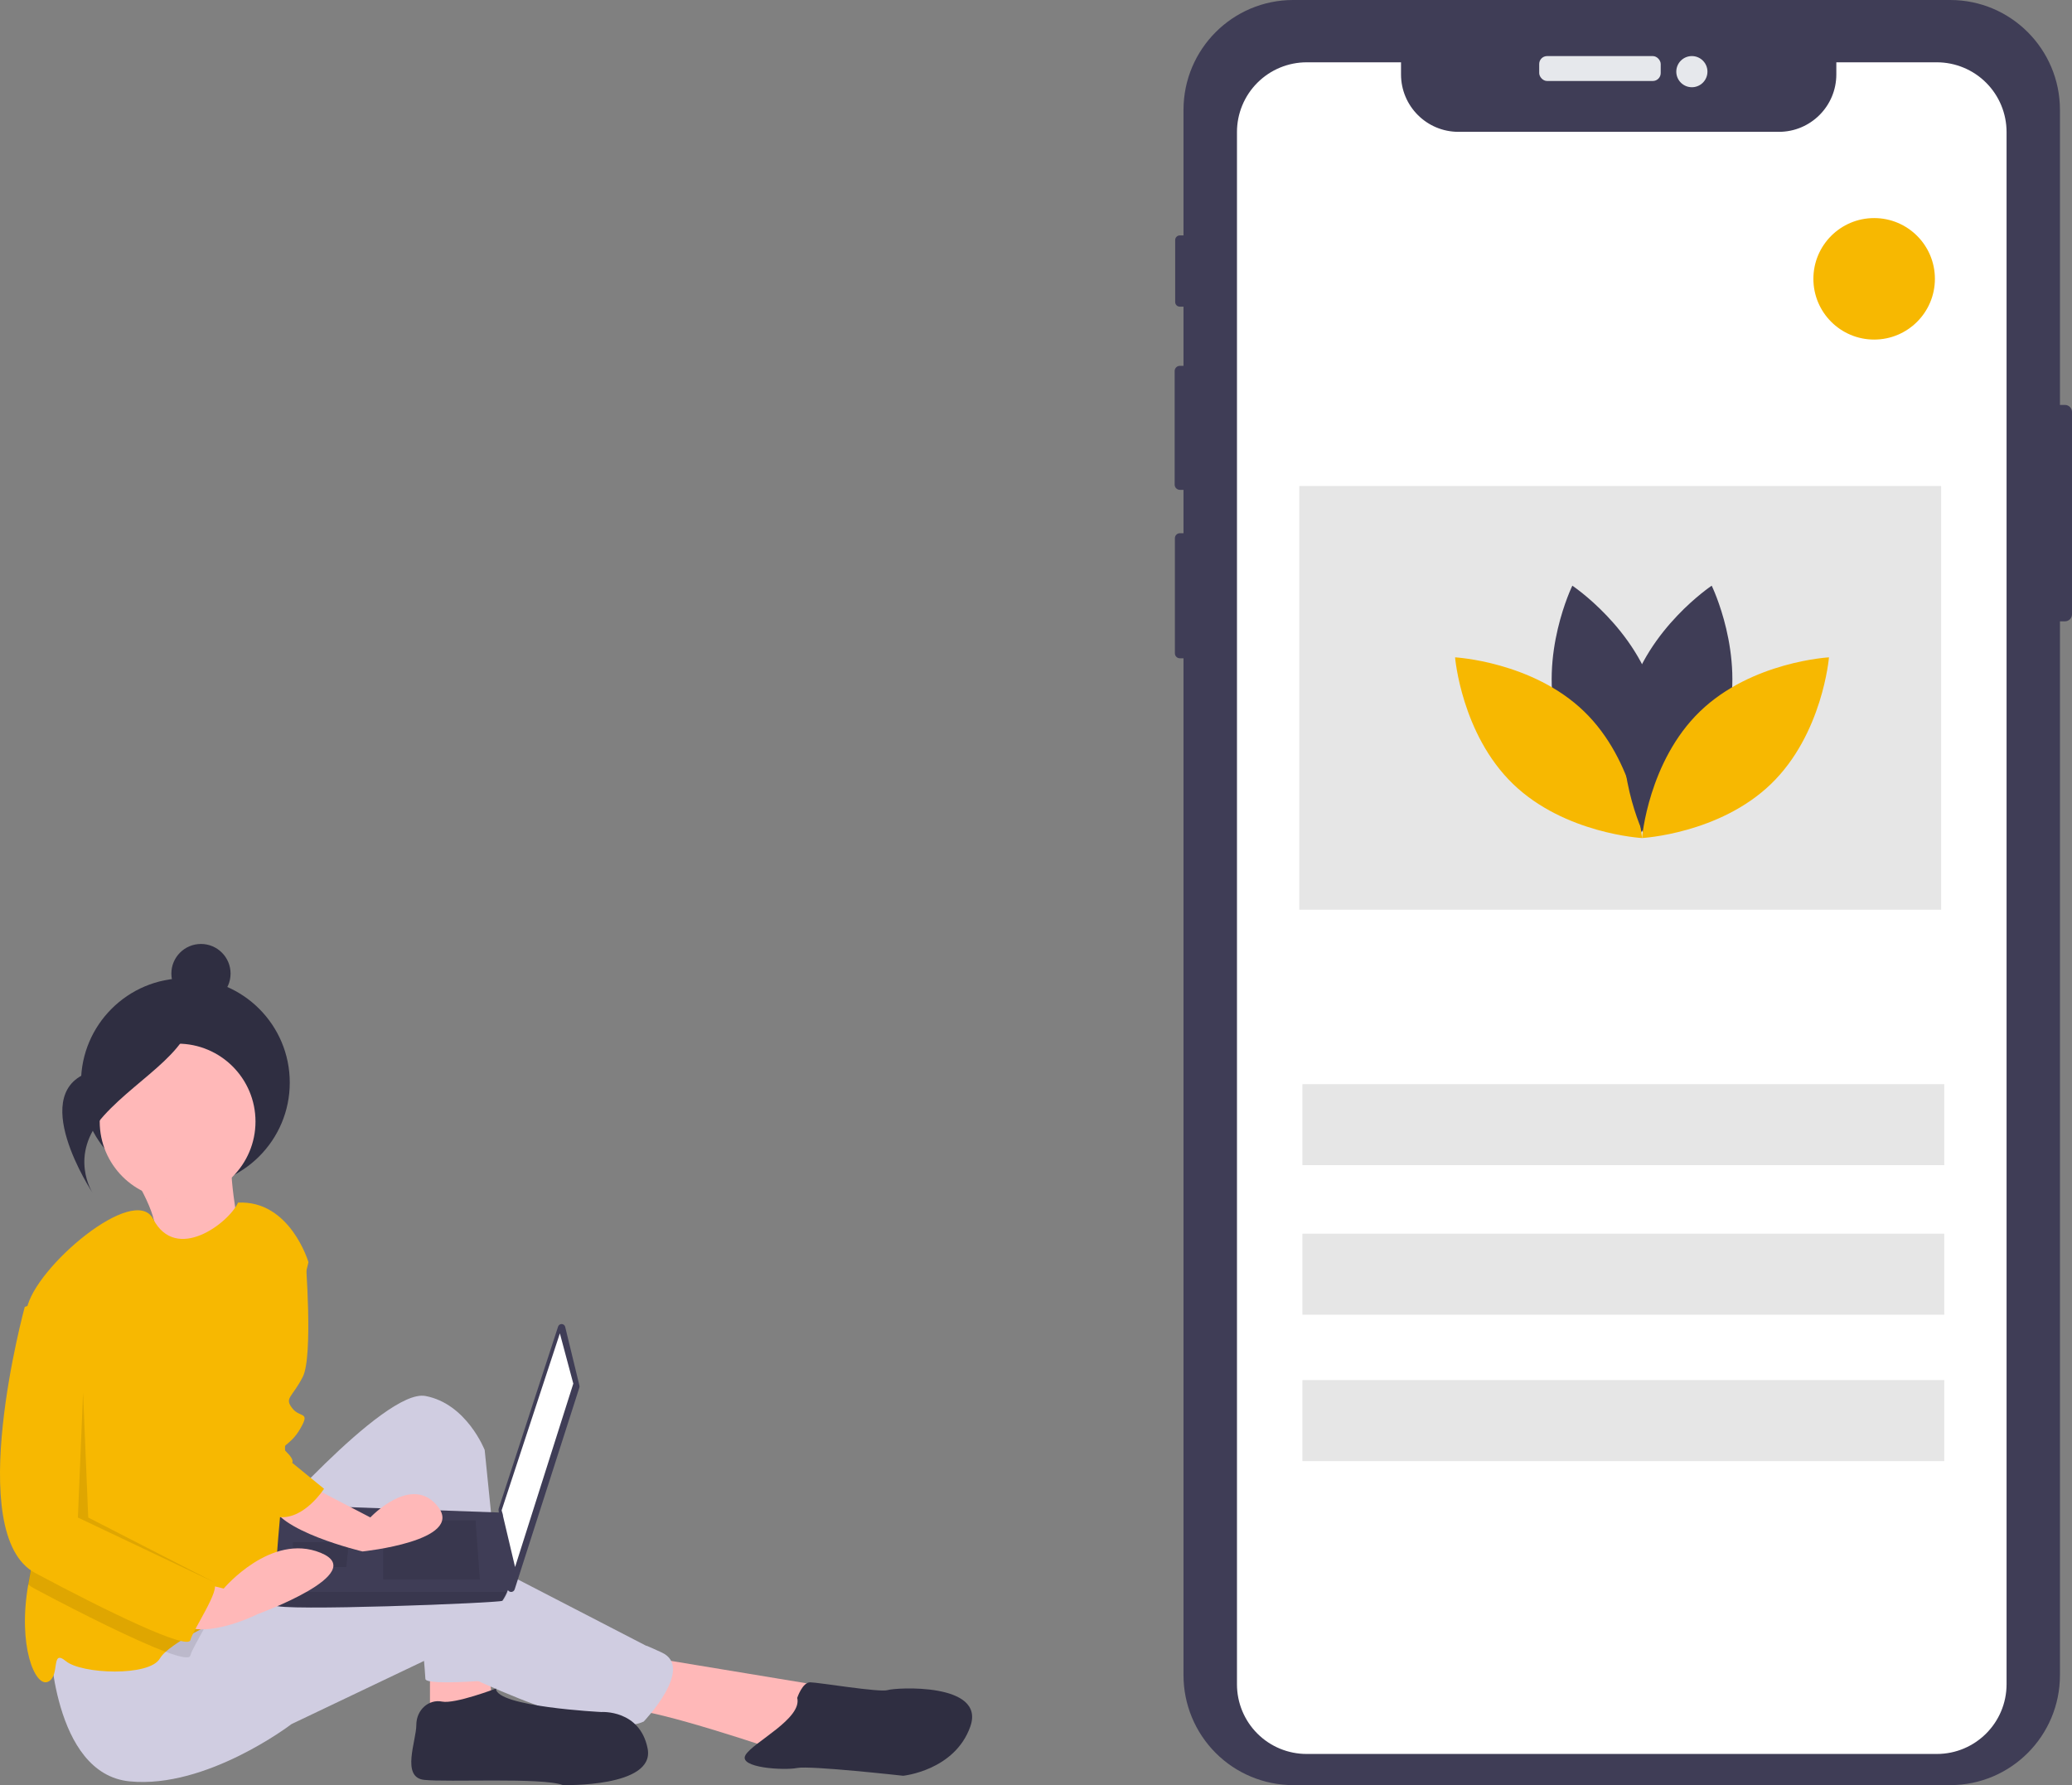 <?xml version="1.0" encoding="UTF-8"?>
<svg width="665px" height="573px" viewBox="0 0 665 573" version="1.1" xmlns="http://www.w3.org/2000/svg" xmlns:xlink="http://www.w3.org/1999/xlink">
    <rect x="0" y="0" width="665" height="573" fill="#808080" stroke="none"/>
    <title>mobile</title>
    <g id="Page-1" stroke="none" stroke-width="1" fill="none" fill-rule="evenodd">
        <g id="Desktop-HD-Copy" transform="translate(-683, -379)" fill-rule="nonzero">
            <g id="mobile" transform="translate(683, 379)">
                <path d="M42,376.044 C42,376.044 52.836,392.808 48.966,397.347 C45.096,401.886 78,402 78,402 C78,402 73.057,377.612 74.512,372 L42,376.044 Z" id="Path" fill="#FFB8B8"></path>
                <circle id="Oval" fill="#2F2E41" cx="59.5" cy="347.5" r="33.5"></circle>
                <polygon id="Path" fill="#FFB8B8" points="138 530 138 550 158 545.833 156.334 531.667"></polygon>
                <path d="M208.52,532 L264,541.167 L249.923,562 C249.923,562 211.004,548.667 201.067,548.667 C191.13,548.667 208.52,532 208.52,532 Z" id="Path" fill="#FFB8B8"></path>
                <path d="M81.927,493.496 C81.927,493.496 123.291,445.616 136.527,448.093 C149.764,450.569 155.555,465.429 155.555,465.429 L163,538.899 C163,538.899 136.527,541.376 136.527,538.899 C136.527,536.423 131.564,483.59 131.564,483.59 C131.564,483.59 92.682,569.443 72,512.483 L81.927,493.496 Z" id="Path" fill="#D0CDE1"></path>
                <path d="M16,526.319 C16,526.319 16.825,569.335 41.578,571.798 C66.332,574.261 93.56,553.414 93.56,553.414 L138.116,532.173 C138.116,532.173 190.923,559.983 206.6,552.593 C206.6,552.593 223.103,535.351 212.376,530.425 C201.65,525.498 211.551,530.425 211.551,530.425 L148.018,497.582 C148.018,497.582 135.641,494.298 114.188,503.33 C92.735,512.361 63.856,516.467 63.856,516.467 L16,526.319 Z" id="Path" fill="#D0CDE1"></path>
                <circle id="Oval" fill="#FFB8B8" cx="57" cy="360" r="25"></circle>
                <path d="M93.141,429.267 L91.467,464.193 C91.467,464.193 92.304,509.93 84.77,513.256 C80.962,514.936 73.311,518.312 66.238,522.004 C60.932,524.765 55.951,527.692 53.172,530.212 C52.435,530.835 51.8,531.567 51.289,532.383 C47.941,538.204 26.178,537.372 21.156,533.214 C16.133,529.056 19.482,538.204 15.296,539.867 C11.245,541.48 5.629,528.291 9.069,508.599 C9.178,507.943 9.303,507.277 9.437,506.604 C13.279,487.519 7.244,441.807 8.173,424.145 C8.227,422.795 8.37,421.451 8.6,420.12 C11.111,406.815 43.153,379.739 49.146,391.273 C56.529,405.509 73.487,392.503 76.4,386.025 C93.141,385.194 99,405.152 99,405.152 L93.141,429.267 Z" id="Path" fill="#F7B801"></path>
                <path d="M159.187,542 C159.187,542 145.989,547.025 141.865,546.188 C137.74,545.35 133.616,548.7 133.616,553.725 C133.616,558.75 128.667,570.476 136.091,571.313 C143.514,572.151 174.034,570.476 180.633,572.988 C180.633,572.988 210.328,573.826 207.854,561.263 C205.379,548.7 193.006,549.538 193.006,549.538 C193.006,549.538 159.187,547.863 159.187,542 Z" id="Path" fill="#2F2E41"></path>
                <path d="M255.864,545 C255.864,545 257.523,540 260.011,540 C262.498,540 282.402,543.333 284.89,542.5 C287.378,541.667 316.403,540 311.427,554.167 C306.452,568.333 289.866,570 289.866,570 C289.866,570 260.011,566.667 255.864,567.5 C251.717,568.333 236.79,567.5 239.278,563.333 C241.766,559.167 257.523,551.667 255.864,545 Z" id="Path" fill="#2F2E41"></path>
                <path d="M181.389,425.9 L185.967,444.754 C186.018,444.964 186.01,445.184 185.944,445.39 L165.176,510.181 C165.007,510.71 164.49,511.049 163.937,510.994 C163.383,510.94 162.943,510.507 162.881,509.955 L160.008,484.715 C159.988,484.548 160.006,484.378 160.058,484.217 L179.121,425.813 C179.284,425.312 179.761,424.981 180.288,425.001 C180.815,425.021 181.264,425.388 181.389,425.9 L181.389,425.9 Z" id="Path" fill="#3F3D56"></path>
                <polygon id="Path" fill="#FFFFFF" points="179.688 428 184 444.122 165.312 503 161 484.776"></polygon>
                <path d="M88.13,515.232 C88.827,517.334 160.52,514.531 161.216,513.83 C161.823,512.953 162.336,512.013 162.747,511.028 C163.401,509.626 164,508.225 164,508.225 L161.216,485.537 L90.219,483 C90.219,483 88.444,502.227 88.082,511.028 C87.958,512.427 87.975,513.836 88.13,515.232 L88.13,515.232 Z" id="Path" fill="#3F3D56"></path>
                <polygon id="Path" fill="#000000" opacity="0.1" points="152.622 488 154 507 123 507 123 488"></polygon>
                <polygon id="Path" fill="#000000" opacity="0.1" points="111.816 495.036 112 495 111.13 503 94 503 94 495.036"></polygon>
                <path d="M88.131,515.228 C88.829,517.341 160.765,514.523 161.464,513.818 C162.072,512.936 162.587,511.991 163,511 L88.082,511 C87.958,512.407 87.975,513.824 88.131,515.228 L88.131,515.228 Z" id="Path" fill="#000000" opacity="0.1"></path>
                <circle id="Oval" fill="#2F2E41" cx="64.5" cy="312.5" r="9.5"></circle>
                <path d="M61.885,322 C61.885,322 52.286,337.846 29.967,343.778 C7.648,349.71 29.785,383 29.785,383 C29.785,383 21.735,370.895 33.346,358.075 C44.956,345.255 63.641,336.49 61.885,322 Z" id="Path" fill="#2F2E41"></path>
                <path d="M65.95,521.937 C63.89,525.809 61.472,529.831 61.063,531.456 C60.788,532.559 57.736,531.92 52.932,530.121 C43.3,526.497 26.604,518.197 11.026,509.897 C10.307,509.518 9.626,509.074 8.991,508.57 C9.099,507.915 9.224,507.251 9.358,506.58 C13.186,487.549 7.173,441.967 8.098,424.355 L15.195,422 L29.373,435.267 L29.373,491.654 C29.373,491.654 66.067,511.555 68.569,513.213 C69.845,514.059 68.085,517.915 65.95,521.937 Z" id="Path" fill="#000000" opacity="0.1"></path>
                <path d="M96.258,475.314 L118.861,487.077 C118.861,487.077 132.256,472.793 140.627,483.716 C148.999,494.639 116.35,498 116.35,498 C116.35,498 87.887,491.278 87.05,482.036 C86.212,472.793 96.258,475.314 96.258,475.314 Z" id="Path" fill="#FFB8B8"></path>
                <path d="M58.339,506.629 L71.799,509.907 C71.799,509.907 86.94,491.88 102.923,498.435 C118.906,504.99 82.734,518.101 82.734,518.101 C82.734,518.101 63.387,527.933 55.816,519.739 C48.245,511.545 58.339,506.629 58.339,506.629 Z" id="Path" fill="#FFB8B8"></path>
                <path d="M87.794,396 C88.647,396.836 98.029,403.52 98.029,403.52 C98.029,403.52 100.588,435.271 97.176,441.956 C93.765,448.64 91.206,448.64 93.765,451.983 C96.324,455.325 99.735,452.818 96.324,458.667 C92.912,464.516 89.5,463.681 92.059,466.187 C94.618,468.694 93.765,469.53 93.765,469.53 L104,477.885 C104,477.885 97.72,487.683 89.772,486.962 C81.824,486.241 75,448.64 75,448.64 L87.794,396 Z" id="Path" fill="#F7B801"></path>
                <path d="M15.424,417 L7.95,419.488 C7.95,419.488 -11.98,492.458 11.272,504.897 C34.524,517.335 60.267,529.773 61.097,526.456 C61.928,523.139 71.062,509.872 68.571,508.214 C66.08,506.555 29.541,486.654 29.541,486.654 L29.541,430.267 L15.424,417 Z" id="Path" fill="#F7B801"></path>
                <polygon id="Path" fill="#000000" opacity="0.1" points="26.66 447 25 487.109 69 508 28.32 487.109"></polygon>
                <path d="M665,132.241 L665,197.176 C664.997,198.425 663.987,199.436 662.741,199.44 L661.134,199.44 L661.134,537.705 C661.132,557.198 645.367,573 625.92,573 L415.044,573 C405.706,573 396.751,569.28 390.149,562.661 C383.547,556.042 379.839,547.065 379.841,537.705 L379.841,211.303 L378.677,211.303 C377.798,211.305 377.083,210.593 377.079,209.712 L377.079,172.756 C377.079,172.331 377.247,171.924 377.547,171.624 C377.846,171.323 378.253,171.154 378.677,171.155 L379.841,171.155 L379.841,157.234 L378.667,157.234 C377.744,157.231 377,156.479 377,155.554 L377,119.102 C377,118.181 377.747,117.434 378.667,117.431 L379.841,117.431 L379.841,98.43 L378.647,98.43 C378.255,98.43 377.878,98.274 377.6,97.996 C377.323,97.718 377.167,97.34 377.168,96.947 L377.168,77.055 C377.166,76.234 377.828,75.566 378.647,75.562 L379.841,75.562 L379.841,35.285 C379.841,15.798 395.602,0 415.044,0 L625.92,0 C645.364,0 661.128,15.796 661.134,35.285 L661.134,129.977 L662.741,129.977 C663.987,129.981 664.997,130.992 665,132.241 Z" id="Path" fill="#3F3D56"></path>
                <rect id="Rectangle" fill="#E6E8EC" x="494" y="18" width="39" height="8" rx="2.542"></rect>
                <circle id="Oval" fill="#E6E8EC" cx="543" cy="23" r="5"></circle>
                <path d="M644,42.387 L644,540.623 C643.994,552.983 633.975,563 621.617,563 L419.383,563 C413.445,563.01 407.747,560.656 403.548,556.458 C399.348,552.259 396.992,546.562 397,540.623 L397,42.387 C397,36.449 399.358,30.755 403.555,26.557 C407.753,22.358 413.446,20 419.383,20 L449.651,20 L449.651,23.884 C449.651,34.065 457.903,42.318 468.081,42.318 L570.933,42.318 C581.111,42.318 589.363,34.065 589.363,23.884 L589.363,20 L621.617,20 C627.554,20 633.248,22.356 637.446,26.555 C641.644,30.754 644,36.449 644,42.387 Z" id="Path" fill="#FFFFFF"></path>
                <rect id="Rectangle" fill="#E6E6E6" x="418" y="348" width="206" height="26"></rect>
                <rect id="Rectangle" fill="#E6E6E6" x="418" y="396" width="206" height="26"></rect>
                <rect id="Rectangle" fill="#E6E6E6" x="418" y="443" width="206" height="26"></rect>
                <circle id="Oval" fill="#F7B801" cx="601.5" cy="89.5" r="19.5"></circle>
                <rect id="Rectangle" fill="#E6E6E6" x="417" y="156" width="206" height="136"></rect>
                <path d="M499.812,232.227 C505.812,254.318 526.364,268 526.364,268 C526.364,268 537.188,245.865 531.188,223.773 C525.188,201.682 504.636,188 504.636,188 C504.636,188 493.812,210.136 499.812,232.227 Z" id="Path" fill="#3F3D56"></path>
                <path d="M508.408,228.363 C524.976,244.379 527,269 527,269 C527,269 502.161,267.653 485.592,251.637 C469.024,235.621 467,211 467,211 C467,211 491.839,212.347 508.408,228.363 Z" id="Path" fill="#F7B801"></path>
                <path d="M554.188,232.227 C548.188,254.318 527.636,268 527.636,268 C527.636,268 516.812,245.865 522.812,223.773 C528.812,201.682 549.364,188 549.364,188 C549.364,188 560.188,210.135 554.188,232.227 Z" id="Path" fill="#3F3D56"></path>
                <path d="M545.592,228.363 C529.024,244.379 527,269 527,269 C527,269 551.839,267.653 568.408,251.637 C584.976,235.621 587,211 587,211 C587,211 562.161,212.347 545.592,228.363 Z" id="Path" fill="#F7B801"></path>
            </g>
        </g>
    </g>
</svg>